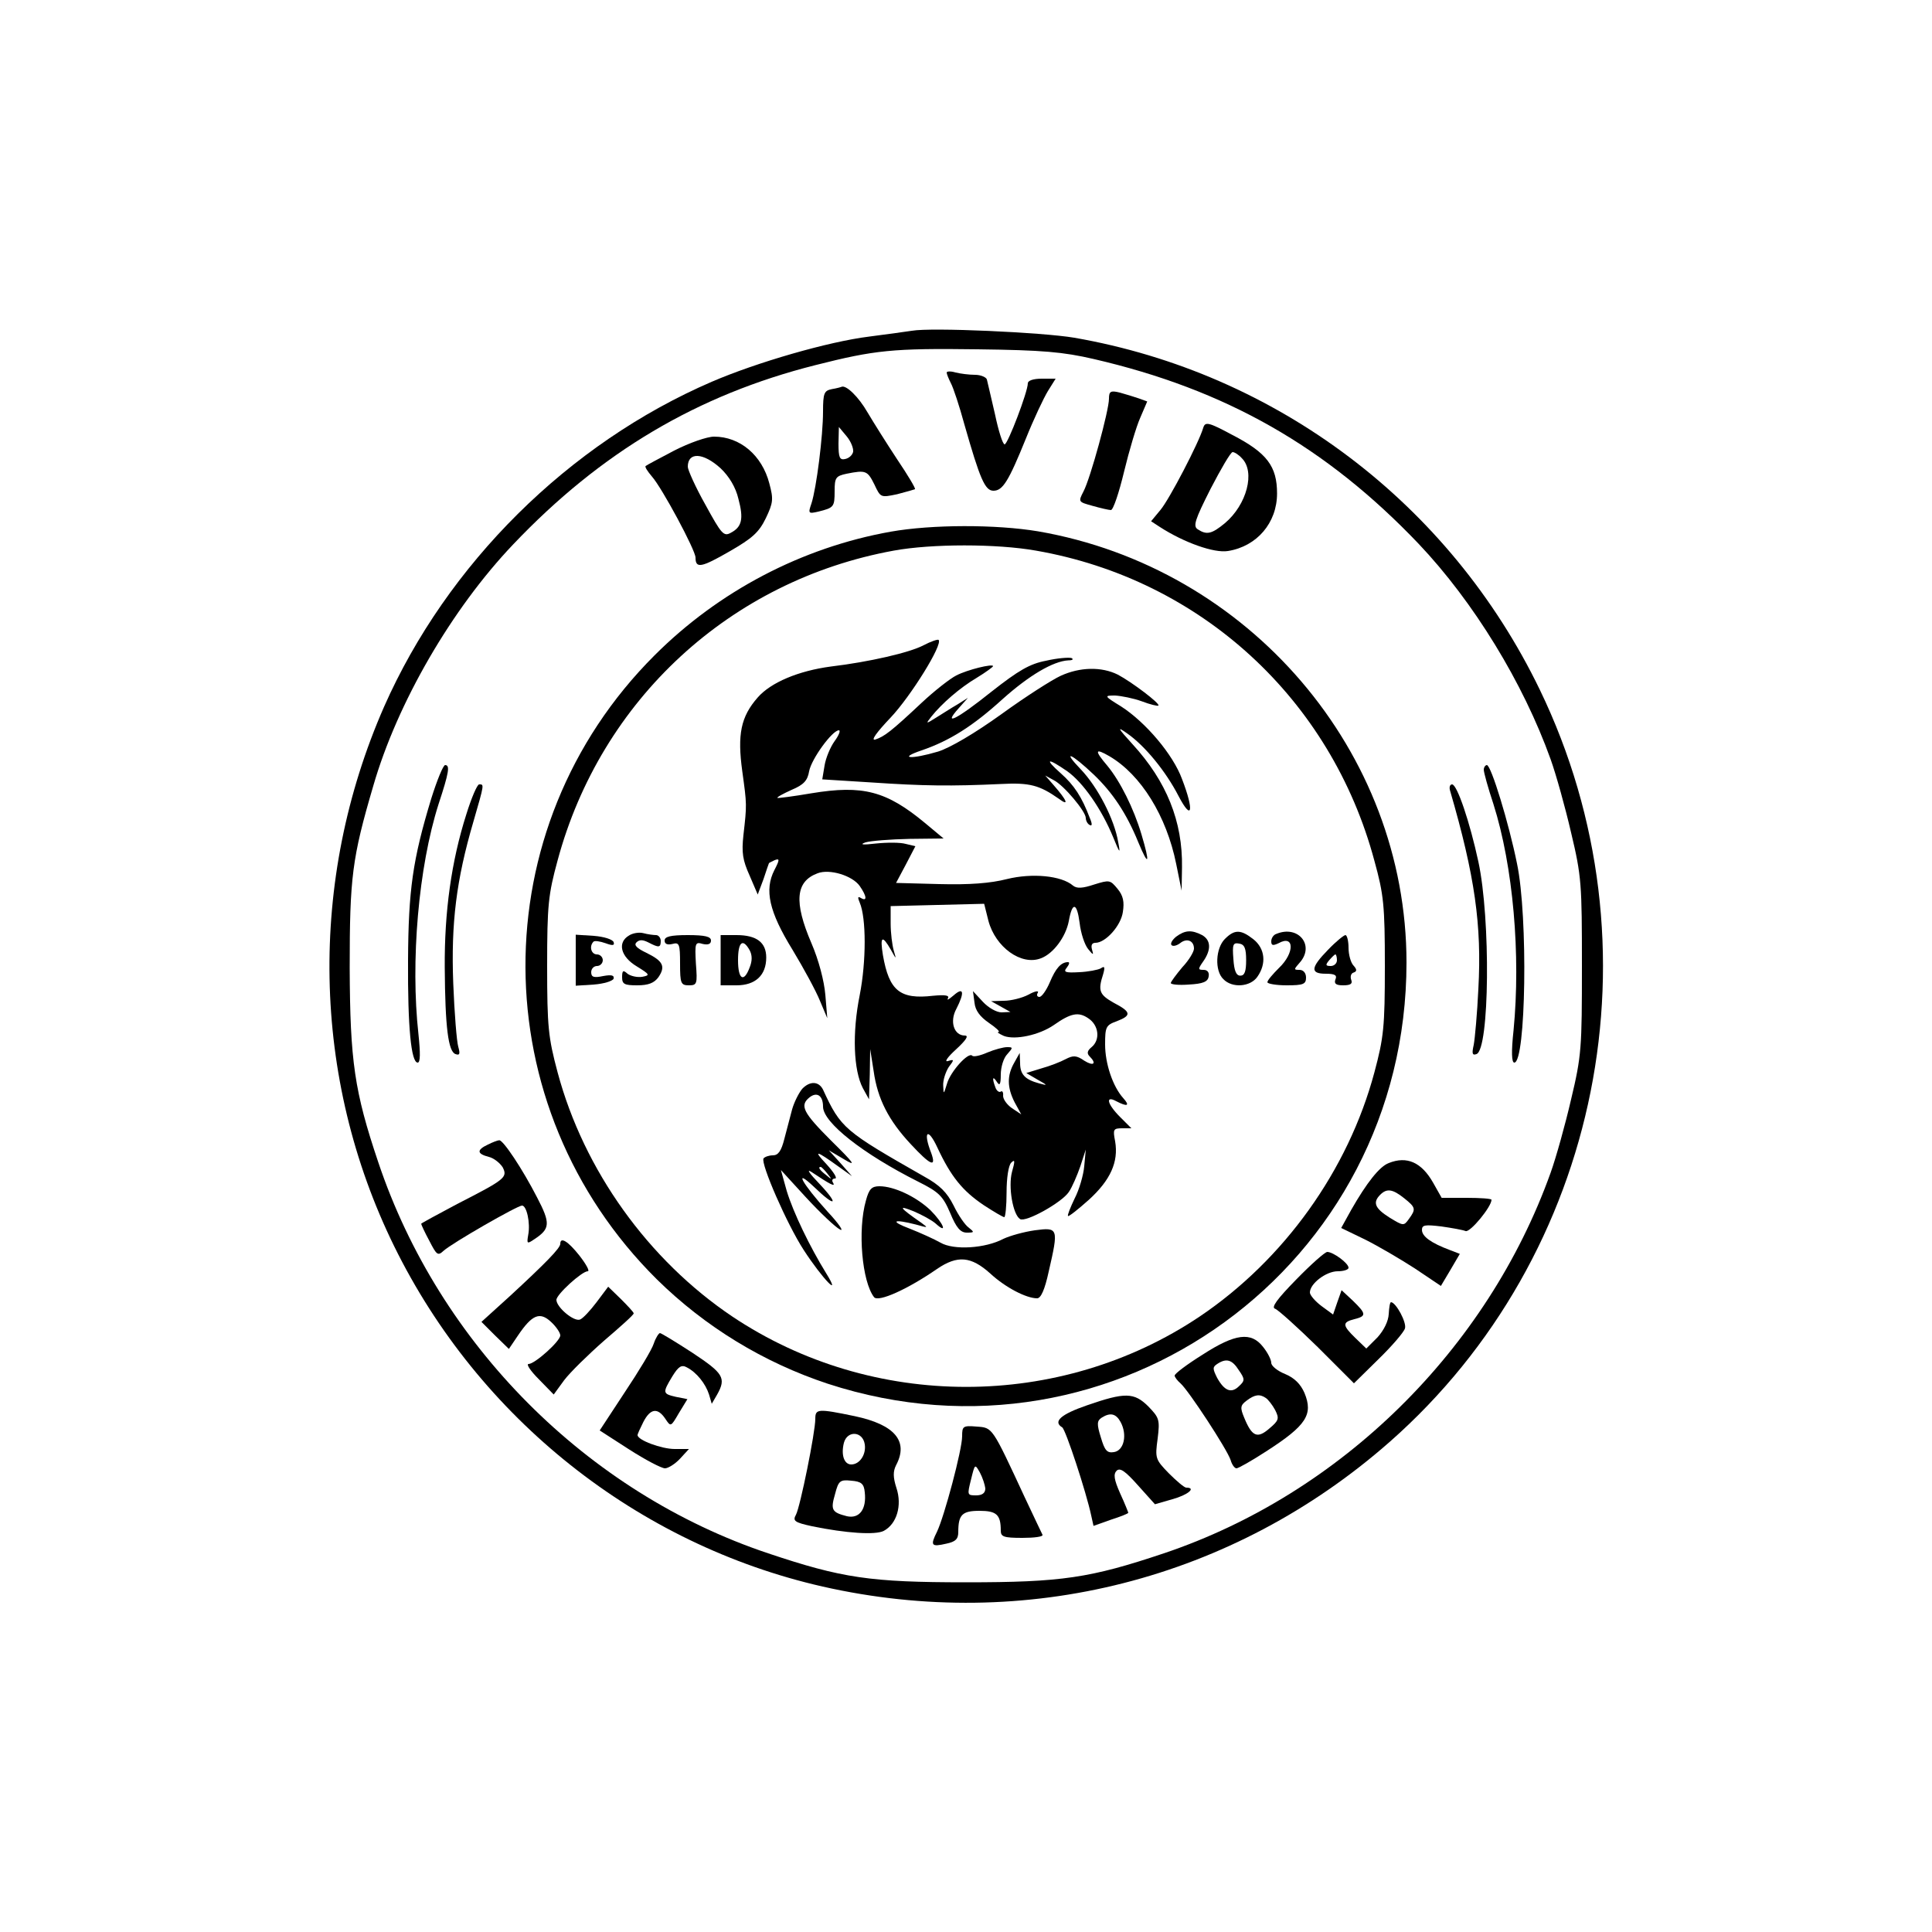 <?xml version="1.0" standalone="no"?>
<!DOCTYPE svg PUBLIC "-//W3C//DTD SVG 20010904//EN"
 "http://www.w3.org/TR/2001/REC-SVG-20010904/DTD/svg10.dtd">
<svg version="1.0" xmlns="http://www.w3.org/2000/svg"
 width="500pt" height="500pt" viewBox="0 0 500 500"
 preserveAspectRatio="xMidYMid meet">

<g transform="translate(0,500) scale(0.1,-0.1)"
fill="#000000" stroke="none">
<path d="M2360 4144 c-14 -2 -63 -9 -110 -15 -106 -13 -292 -67 -408 -117
-371 -160 -685 -472 -848 -841 -197 -449 -188 -960 26 -1396 219 -446 630
-772 1109 -881 525 -119 1062 18 1467 374 549 483 709 1285 389 1947 -233 482
-681 820 -1205 911 -83 14 -370 27 -420 18z m470 -73 c342 -79 602 -227 842
-479 142 -150 270 -359 341 -557 14 -39 38 -125 53 -190 27 -113 28 -133 28
-345 0 -212 -1 -232 -28 -345 -15 -65 -39 -151 -53 -190 -164 -458 -543 -831
-1001 -985 -191 -64 -264 -75 -512 -75 -248 0 -321 11 -512 75 -469 157 -851
541 -1009 1012 -62 184 -73 262 -74 503 0 234 6 284 61 471 62 215 203 458
362 625 227 239 477 387 782 464 154 39 200 44 420 41 169 -2 222 -7 300 -25z"/>
<path d="M2450 4036 c0 -4 5 -16 11 -28 6 -11 22 -59 35 -107 40 -140 53 -171
75 -171 24 0 39 24 84 135 20 50 46 105 57 123 l20 32 -36 0 c-22 0 -36 -5
-36 -12 0 -22 -52 -158 -60 -158 -5 0 -16 35 -25 78 -10 42 -19 83 -21 90 -2
6 -16 12 -31 12 -15 0 -38 3 -50 6 -13 4 -23 3 -23 0z"/>
<path d="M2153 3993 c-20 -4 -23 -10 -23 -58 0 -63 -17 -198 -30 -238 -9 -26
-8 -27 18 -21 40 10 42 12 42 53 0 35 3 39 31 45 50 10 54 8 72 -28 16 -34 16
-34 59 -25 23 6 44 12 46 13 2 2 -19 37 -46 77 -27 41 -61 95 -77 122 -23 40
-55 71 -67 66 -2 -1 -13 -4 -25 -6z m55 -162 c-2 -9 -11 -17 -21 -19 -14 -3
-17 4 -17 40 l1 43 20 -24 c11 -13 18 -31 17 -40z"/>
<path d="M2870 3968 c0 -30 -48 -206 -66 -240 -14 -27 -13 -27 23 -37 21 -6
43 -11 48 -11 6 0 21 45 34 99 13 54 32 118 42 140 l18 42 -22 8 c-12 4 -34
11 -49 15 -24 6 -28 3 -28 -16z"/>
<path d="M3114 3893 c-11 -38 -88 -186 -111 -213 l-24 -29 23 -15 c62 -40 140
-68 176 -62 75 12 127 73 127 149 0 70 -26 105 -115 151 -63 34 -71 35 -76 19z
m100 -79 c35 -35 13 -120 -44 -168 -34 -28 -47 -31 -70 -16 -13 8 -8 24 33
105 27 52 52 95 57 95 5 0 16 -7 24 -16z"/>
<path d="M1745 3834 c-38 -20 -72 -38 -74 -40 -3 -2 5 -14 16 -27 26 -29 113
-191 113 -210 0 -29 15 -26 88 16 59 34 76 49 94 86 19 40 20 49 9 90 -19 73
-76 121 -143 121 -18 0 -64 -16 -103 -36z m120 -46 c22 -21 39 -49 46 -79 14
-52 9 -73 -20 -88 -18 -10 -24 -3 -65 72 -26 46 -46 91 -46 99 0 39 40 37 85
-4z"/>
<path d="M2305 3624 c-230 -41 -445 -154 -611 -320 -448 -447 -445 -1168 6
-1615 125 -123 276 -215 442 -270 744 -243 1498 306 1498 1090 0 546 -408
1022 -954 1116 -108 18 -274 18 -381 -1z m376 -49 c426 -74 764 -384 876 -803
24 -87 27 -115 27 -272 0 -158 -3 -185 -27 -275 -68 -254 -234 -485 -452 -632
-362 -243 -847 -243 -1210 0 -217 146 -384 378 -452 632 -24 90 -27 117 -27
275 0 158 3 185 27 273 112 416 447 725 870 802 98 18 267 18 368 0z"/>
<path d="M2390 3330 c-36 -19 -140 -43 -240 -55 -83 -11 -155 -41 -189 -80
-44 -50 -53 -96 -40 -191 12 -87 12 -86 3 -165 -5 -46 -2 -65 16 -105 l21 -49
15 40 c7 22 14 41 14 41 0 1 7 4 15 8 13 5 13 1 -1 -26 -26 -51 -14 -107 47
-206 29 -48 61 -107 71 -132 l19 -45 -5 60 c-3 36 -17 90 -36 134 -46 107 -41
160 16 181 31 12 90 -6 109 -33 18 -26 20 -41 3 -31 -8 5 -9 2 -3 -12 17 -40
17 -152 0 -239 -20 -99 -16 -195 8 -241 l16 -29 2 65 1 65 9 -57 c10 -72 39
-128 96 -189 51 -55 67 -62 53 -23 -22 56 -9 68 16 14 35 -75 65 -112 120
-149 26 -17 50 -31 53 -31 3 0 6 29 6 64 0 38 5 70 12 77 10 10 10 4 2 -24
-10 -38 2 -110 21 -122 15 -9 108 43 126 70 9 13 22 44 30 67 l14 43 -4 -43
c-2 -23 -13 -61 -25 -84 -11 -23 -19 -43 -17 -45 2 -2 26 17 54 42 56 51 77
98 68 151 -6 31 -5 34 18 34 l24 0 -29 29 c-34 34 -39 57 -10 41 29 -15 36
-12 18 8 -27 30 -47 89 -47 139 0 45 2 50 30 60 39 15 38 24 -8 48 -37 21 -41
31 -27 74 5 18 4 22 -6 15 -7 -4 -33 -9 -56 -10 -36 -2 -42 0 -32 12 6 8 8 14
3 14 -18 0 -32 -16 -47 -52 -9 -21 -21 -38 -27 -38 -6 0 -8 5 -4 11 3 6 -8 4
-24 -5 -17 -9 -46 -16 -64 -16 l-33 -1 25 -14 25 -14 -23 -1 c-13 0 -34 12
-48 27 l-26 28 4 -30 c2 -20 14 -36 37 -52 19 -13 30 -23 25 -24 -5 0 1 -4 14
-10 29 -11 91 2 129 28 44 31 64 35 89 18 28 -18 32 -56 9 -75 -11 -9 -13 -16
-5 -24 19 -19 10 -26 -14 -11 -20 14 -29 14 -48 4 -13 -7 -41 -18 -63 -24
l-39 -12 29 -17 c27 -15 27 -16 5 -10 -37 10 -50 23 -50 53 l-1 26 -14 -25
c-19 -33 -19 -64 1 -103 l17 -31 -24 16 c-13 9 -23 23 -23 32 1 9 -2 14 -6 11
-4 -3 -11 2 -14 11 -9 24 -7 31 4 14 7 -11 10 -7 10 19 0 19 7 43 17 53 15 17
15 18 -1 18 -9 0 -32 -6 -51 -14 -18 -8 -36 -12 -39 -8 -10 10 -56 -41 -65
-72 -9 -29 -9 -29 -10 -6 -1 14 6 35 14 48 15 20 15 21 -2 16 -10 -3 0 11 21
30 26 24 34 36 23 36 -28 0 -40 36 -22 69 22 43 19 58 -7 35 -12 -10 -18 -14
-15 -8 5 8 -6 10 -38 7 -86 -10 -114 13 -130 105 -8 49 -2 53 20 15 15 -27 15
-27 8 -3 -4 14 -8 45 -8 70 l0 45 121 3 121 3 11 -44 c18 -68 85 -117 136 -97
32 12 64 55 72 96 9 51 21 49 28 -4 3 -27 13 -57 22 -68 13 -16 15 -17 10 -1
-3 11 0 17 9 17 26 0 66 44 71 80 4 26 1 42 -14 60 -19 23 -21 23 -60 11 -30
-10 -45 -11 -55 -3 -30 26 -106 33 -171 17 -43 -11 -97 -15 -175 -13 l-112 3
25 47 25 48 -25 6 c-14 4 -48 4 -77 1 -34 -4 -44 -3 -27 3 14 4 65 8 114 9
l88 1 -48 40 c-100 83 -161 99 -294 77 -47 -8 -86 -13 -88 -12 -2 2 15 11 37
21 31 13 41 24 45 48 6 32 60 106 77 106 5 0 0 -13 -11 -28 -11 -15 -23 -44
-26 -63 l-6 -36 128 -8 c133 -9 205 -10 334 -4 75 4 100 -3 150 -38 28 -21 22
-5 -14 36 l-21 24 22 -12 c26 -13 83 -81 83 -98 0 -6 4 -15 10 -18 7 -4 7 3 0
19 -20 53 -40 84 -75 115 -43 38 -35 41 17 5 41 -29 89 -98 119 -171 17 -42
19 -44 13 -13 -10 60 -53 143 -97 189 -50 52 -25 42 34 -14 48 -46 84 -99 115
-175 27 -65 31 -56 8 21 -20 67 -55 137 -88 177 -34 40 -33 47 5 25 82 -48
148 -155 173 -279 l14 -69 1 60 c2 119 -40 223 -128 319 -39 43 -41 47 -14 28
46 -32 100 -98 133 -162 35 -67 41 -39 9 44 -23 63 -94 147 -158 188 -44 27
-44 28 -15 28 16 -1 47 -7 69 -15 21 -8 41 -13 43 -11 5 5 -69 61 -105 80 -42
21 -98 20 -148 -3 -22 -10 -91 -54 -153 -99 -71 -51 -133 -87 -164 -97 -71
-21 -105 -18 -43 3 73 25 133 63 210 133 67 60 130 98 170 100 11 0 14 3 8 6
-7 2 -36 0 -66 -7 -42 -8 -71 -25 -141 -80 -90 -72 -128 -91 -85 -43 l24 27
-27 -17 c-16 -9 -40 -25 -55 -34 -27 -17 -28 -17 -13 2 27 34 74 75 118 101
23 14 42 28 42 30 0 7 -66 -9 -95 -24 -16 -8 -57 -40 -90 -71 -79 -74 -96 -87
-120 -95 -12 -3 3 18 40 57 52 55 136 190 124 201 -2 2 -20 -4 -39 -14z"/>
<path d="M1628 2579 c-31 -18 -22 -55 20 -80 34 -21 35 -23 14 -27 -13 -2 -30
2 -38 8 -11 10 -14 9 -14 -9 0 -18 6 -21 39 -21 29 0 44 6 55 21 19 28 12 42
-31 63 -25 12 -33 20 -26 27 8 8 17 7 31 0 27 -14 32 -14 32 4 0 8 -6 15 -12
15 -7 0 -22 2 -33 5 -11 3 -28 0 -37 -6z"/>
<path d="M3044 2576 c-10 -8 -16 -18 -12 -22 4 -4 14 -1 22 5 17 14 36 7 36
-14 0 -8 -13 -30 -30 -48 -16 -19 -30 -38 -30 -41 0 -4 21 -6 47 -4 36 2 49 7
51 21 2 10 -3 17 -13 17 -15 0 -15 2 -1 22 21 30 20 55 -3 68 -27 14 -44 13
-67 -4z"/>
<path d="M3170 2570 c-24 -24 -27 -82 -4 -104 23 -24 70 -20 88 6 24 34 20 73
-10 97 -33 26 -49 26 -74 1z m55 -55 c0 -29 -4 -40 -15 -40 -11 0 -16 13 -18
43 -3 38 -1 43 15 40 14 -2 18 -13 18 -43z"/>
<path d="M3303 2583 c-7 -2 -13 -11 -13 -19 0 -11 4 -12 19 -5 41 23 42 -25 1
-64 -16 -16 -30 -32 -30 -37 0 -4 23 -8 50 -8 43 0 50 3 50 20 0 12 -7 20 -17
20 -15 0 -15 1 0 18 41 45 -3 99 -60 75z"/>
<path d="M1490 2515 l0 -66 47 3 c26 2 48 9 51 15 2 9 -5 11 -27 7 -24 -5 -31
-3 -31 10 0 9 7 16 15 16 8 0 15 7 15 15 0 8 -7 15 -15 15 -15 0 -21 21 -9 33
3 3 17 1 31 -4 19 -7 24 -6 21 3 -3 7 -25 14 -51 16 l-47 3 0 -66z"/>
<path d="M1720 2566 c0 -9 7 -12 20 -9 18 5 20 0 20 -51 0 -51 2 -56 23 -56
21 0 22 4 18 56 -3 54 -2 57 18 51 14 -3 21 0 21 9 0 10 -15 14 -60 14 -45 0
-60 -4 -60 -14z"/>
<path d="M1865 2515 l0 -65 41 0 c49 0 77 26 77 72 0 39 -25 58 -77 58 l-41 0
0 -65z m75 26 c7 -13 7 -28 0 -45 -15 -40 -30 -31 -30 19 0 47 12 58 30 26z"/>
<path d="M3437 2542 c-45 -46 -47 -62 -6 -62 24 0 30 -4 25 -15 -4 -11 2 -15
20 -15 19 0 25 4 21 14 -3 8 -1 17 6 19 9 3 9 8 0 18 -7 7 -13 28 -13 46 0 18
-4 33 -8 33 -4 0 -25 -17 -45 -38z m23 -27 c0 -8 -7 -15 -16 -15 -14 0 -14 3
-4 15 7 8 14 15 16 15 2 0 4 -7 4 -15z"/>
<path d="M2076 2182 c-9 -11 -21 -35 -26 -53 -5 -19 -14 -53 -20 -76 -8 -32
-16 -43 -30 -43 -10 0 -21 -4 -24 -8 -8 -13 61 -171 104 -237 48 -74 100 -128
58 -60 -42 68 -85 157 -102 213 l-15 54 65 -71 c37 -40 76 -77 88 -83 11 -6
-3 15 -32 46 -66 73 -90 116 -35 64 56 -54 66 -47 13 9 -25 26 -34 39 -20 30
48 -32 63 -40 56 -28 -4 6 -2 11 5 11 7 0 -3 16 -22 37 -36 38 -27 36 31 -6
l35 -25 -30 34 -30 33 39 -23 c33 -20 28 -12 -33 48 -73 73 -82 91 -56 112 19
15 35 5 35 -24 0 -41 103 -122 246 -194 54 -27 64 -37 83 -81 16 -39 27 -51
43 -51 20 0 20 1 5 13 -9 6 -27 32 -39 57 -17 34 -36 53 -76 75 -207 118 -216
125 -262 225 -11 22 -34 23 -54 2z m65 -219 c13 -16 12 -17 -3 -4 -17 13 -22
21 -14 21 2 0 10 -8 17 -17z"/>
<path d="M2241 1893 c-22 -77 -10 -210 21 -250 11 -14 88 21 163 73 53 36 88
33 138 -12 39 -36 93 -64 121 -64 10 0 20 23 30 69 26 113 25 115 -36 107 -28
-4 -64 -14 -81 -22 -47 -25 -129 -30 -163 -10 -16 9 -51 25 -79 36 -53 20 -44
26 15 11 32 -9 33 -9 15 4 -59 41 -62 47 -20 30 21 -9 47 -23 57 -32 32 -29
19 2 -14 35 -37 35 -94 62 -132 62 -20 0 -27 -7 -35 -37z"/>
<path d="M1116 2933 c-48 -158 -59 -236 -60 -418 -1 -174 8 -265 25 -265 7 0
7 25 2 73 -21 189 0 433 52 596 27 82 30 101 17 101 -5 0 -21 -39 -36 -87z"/>
<path d="M3840 3008 c0 -7 11 -47 25 -89 51 -161 71 -390 52 -586 -6 -55 -5
-83 2 -83 30 0 36 377 7 515 -21 104 -67 255 -78 255 -4 0 -8 -6 -8 -12z"/>
<path d="M1207 2893 c-39 -122 -57 -253 -56 -397 1 -154 9 -218 28 -224 11 -4
12 1 7 19 -4 13 -10 87 -13 164 -6 156 8 268 52 418 29 100 28 97 15 97 -5 0
-20 -35 -33 -77z"/>
<path d="M3753 2953 c64 -220 82 -347 73 -512 -3 -64 -9 -129 -12 -145 -5 -22
-4 -28 7 -24 34 11 37 350 5 498 -22 102 -55 200 -68 200 -6 0 -8 -8 -5 -17z"/>
<path d="M1263 2038 c-30 -14 -29 -24 2 -32 13 -3 29 -16 36 -27 13 -26 7 -31
-118 -95 -51 -27 -93 -50 -93 -51 0 -2 9 -22 21 -44 19 -37 22 -40 37 -26 22
20 191 117 203 117 12 0 22 -45 16 -76 -4 -23 -3 -24 16 -11 41 27 42 41 7
108 -38 74 -88 149 -98 148 -4 0 -17 -5 -29 -11z"/>
<path d="M3594 1990 c-24 -9 -57 -51 -97 -121 l-26 -47 62 -30 c34 -17 92 -51
129 -75 l67 -45 25 42 24 41 -26 10 c-48 18 -72 35 -72 52 0 13 8 14 50 9 28
-4 56 -9 63 -12 12 -4 67 63 67 81 0 3 -29 5 -64 5 l-65 0 -22 39 c-30 53 -68
70 -115 51z m40 -91 c30 -24 31 -28 12 -54 -13 -18 -14 -18 -50 4 -38 24 -44
39 -24 59 17 17 32 15 62 -9z"/>
<path d="M1450 1781 c0 -11 -36 -48 -129 -134 l-75 -68 35 -35 36 -35 23 34
c37 55 57 63 86 36 13 -12 24 -28 24 -35 0 -15 -66 -74 -82 -74 -7 0 5 -18 26
-39 l39 -40 27 37 c15 20 62 66 103 102 42 36 77 67 77 71 0 3 -15 19 -33 37
l-33 32 -30 -40 c-16 -21 -35 -42 -43 -45 -16 -6 -61 32 -61 51 0 14 66 74 81
74 6 0 -4 18 -21 40 -30 38 -50 50 -50 31z"/>
<path d="M3355 1689 c-50 -51 -66 -73 -55 -76 8 -3 58 -48 110 -99 l94 -94 63
62 c35 34 66 70 69 80 5 15 -23 67 -36 68 -3 0 -5 -14 -6 -31 -1 -18 -12 -41
-29 -60 l-29 -29 -28 27 c-34 33 -35 41 -3 49 32 8 31 14 -4 48 l-29 27 -11
-31 -11 -32 -30 22 c-16 12 -30 28 -30 35 0 23 42 55 72 55 15 0 28 4 28 9 0
12 -40 41 -55 41 -6 0 -42 -32 -80 -71z"/>
<path d="M1692 1523 c-5 -16 -39 -72 -75 -126 l-65 -99 76 -49 c42 -27 84 -49
93 -49 8 0 26 11 39 25 l23 25 -37 0 c-34 0 -96 23 -96 36 0 3 7 18 15 34 18
35 37 38 57 8 14 -21 14 -21 35 15 l22 36 -30 6 c-34 8 -35 10 -9 53 16 26 24
31 38 23 25 -13 48 -42 57 -70 l7 -24 14 24 c24 43 16 55 -64 108 -43 28 -81
51 -84 51 -3 0 -11 -12 -16 -27z"/>
<path d="M3112 1494 c-40 -25 -72 -49 -72 -54 0 -4 7 -13 15 -20 20 -17 121
-171 130 -199 3 -11 10 -21 15 -21 5 0 40 20 77 44 104 67 122 95 99 151 -10
23 -26 39 -50 49 -20 8 -36 21 -36 29 0 8 -9 26 -21 41 -31 40 -72 35 -157
-20z m94 -40 c16 -23 16 -27 1 -41 -20 -20 -38 -13 -57 21 -12 24 -12 28 0 36
24 16 39 11 56 -16z m70 -72 c6 -4 17 -18 24 -31 11 -22 10 -27 -15 -48 -31
-27 -45 -21 -65 28 -11 26 -10 32 6 44 21 16 34 18 50 7z"/>
<path d="M2813 1363 c-67 -23 -89 -42 -64 -57 9 -6 62 -167 75 -228 l6 -27 45
16 c25 8 45 16 45 18 0 1 -9 24 -21 50 -16 36 -18 50 -9 59 9 8 22 -1 55 -38
l44 -49 45 13 c40 11 63 30 36 30 -5 0 -25 17 -45 37 -35 36 -36 39 -29 90 6
49 4 54 -24 83 -37 37 -61 37 -159 3z m87 -43 c18 -33 9 -74 -17 -78 -18 -3
-24 4 -34 38 -11 35 -10 43 2 51 22 14 37 11 49 -11z"/>
<path d="M2110 1328 c0 -35 -39 -227 -50 -248 -9 -16 -4 -20 42 -30 88 -18
163 -23 185 -12 34 18 48 66 33 111 -9 28 -9 43 -1 59 33 62 -3 105 -107 127
-96 20 -102 19 -102 -7z m128 -66 c4 -26 -13 -52 -35 -52 -18 0 -27 24 -19 56
9 33 49 30 54 -4z m0 -124 c5 -44 -14 -69 -46 -62 -39 10 -43 16 -31 57 9 35
13 38 42 35 26 -2 33 -8 35 -30z"/>
<path d="M2490 1283 c0 -35 -46 -207 -65 -247 -18 -36 -15 -40 24 -31 24 5 31
12 31 30 0 45 10 55 55 55 44 0 55 -10 55 -51 0 -16 7 -19 56 -19 31 0 54 3
52 8 -2 4 -23 48 -46 97 -85 183 -83 180 -124 183 -36 3 -38 1 -38 -25z m60
-135 c0 -12 -8 -18 -24 -18 -23 0 -23 1 -13 41 10 41 10 41 23 18 7 -13 13
-32 14 -41z"/>
</g>
</svg>
